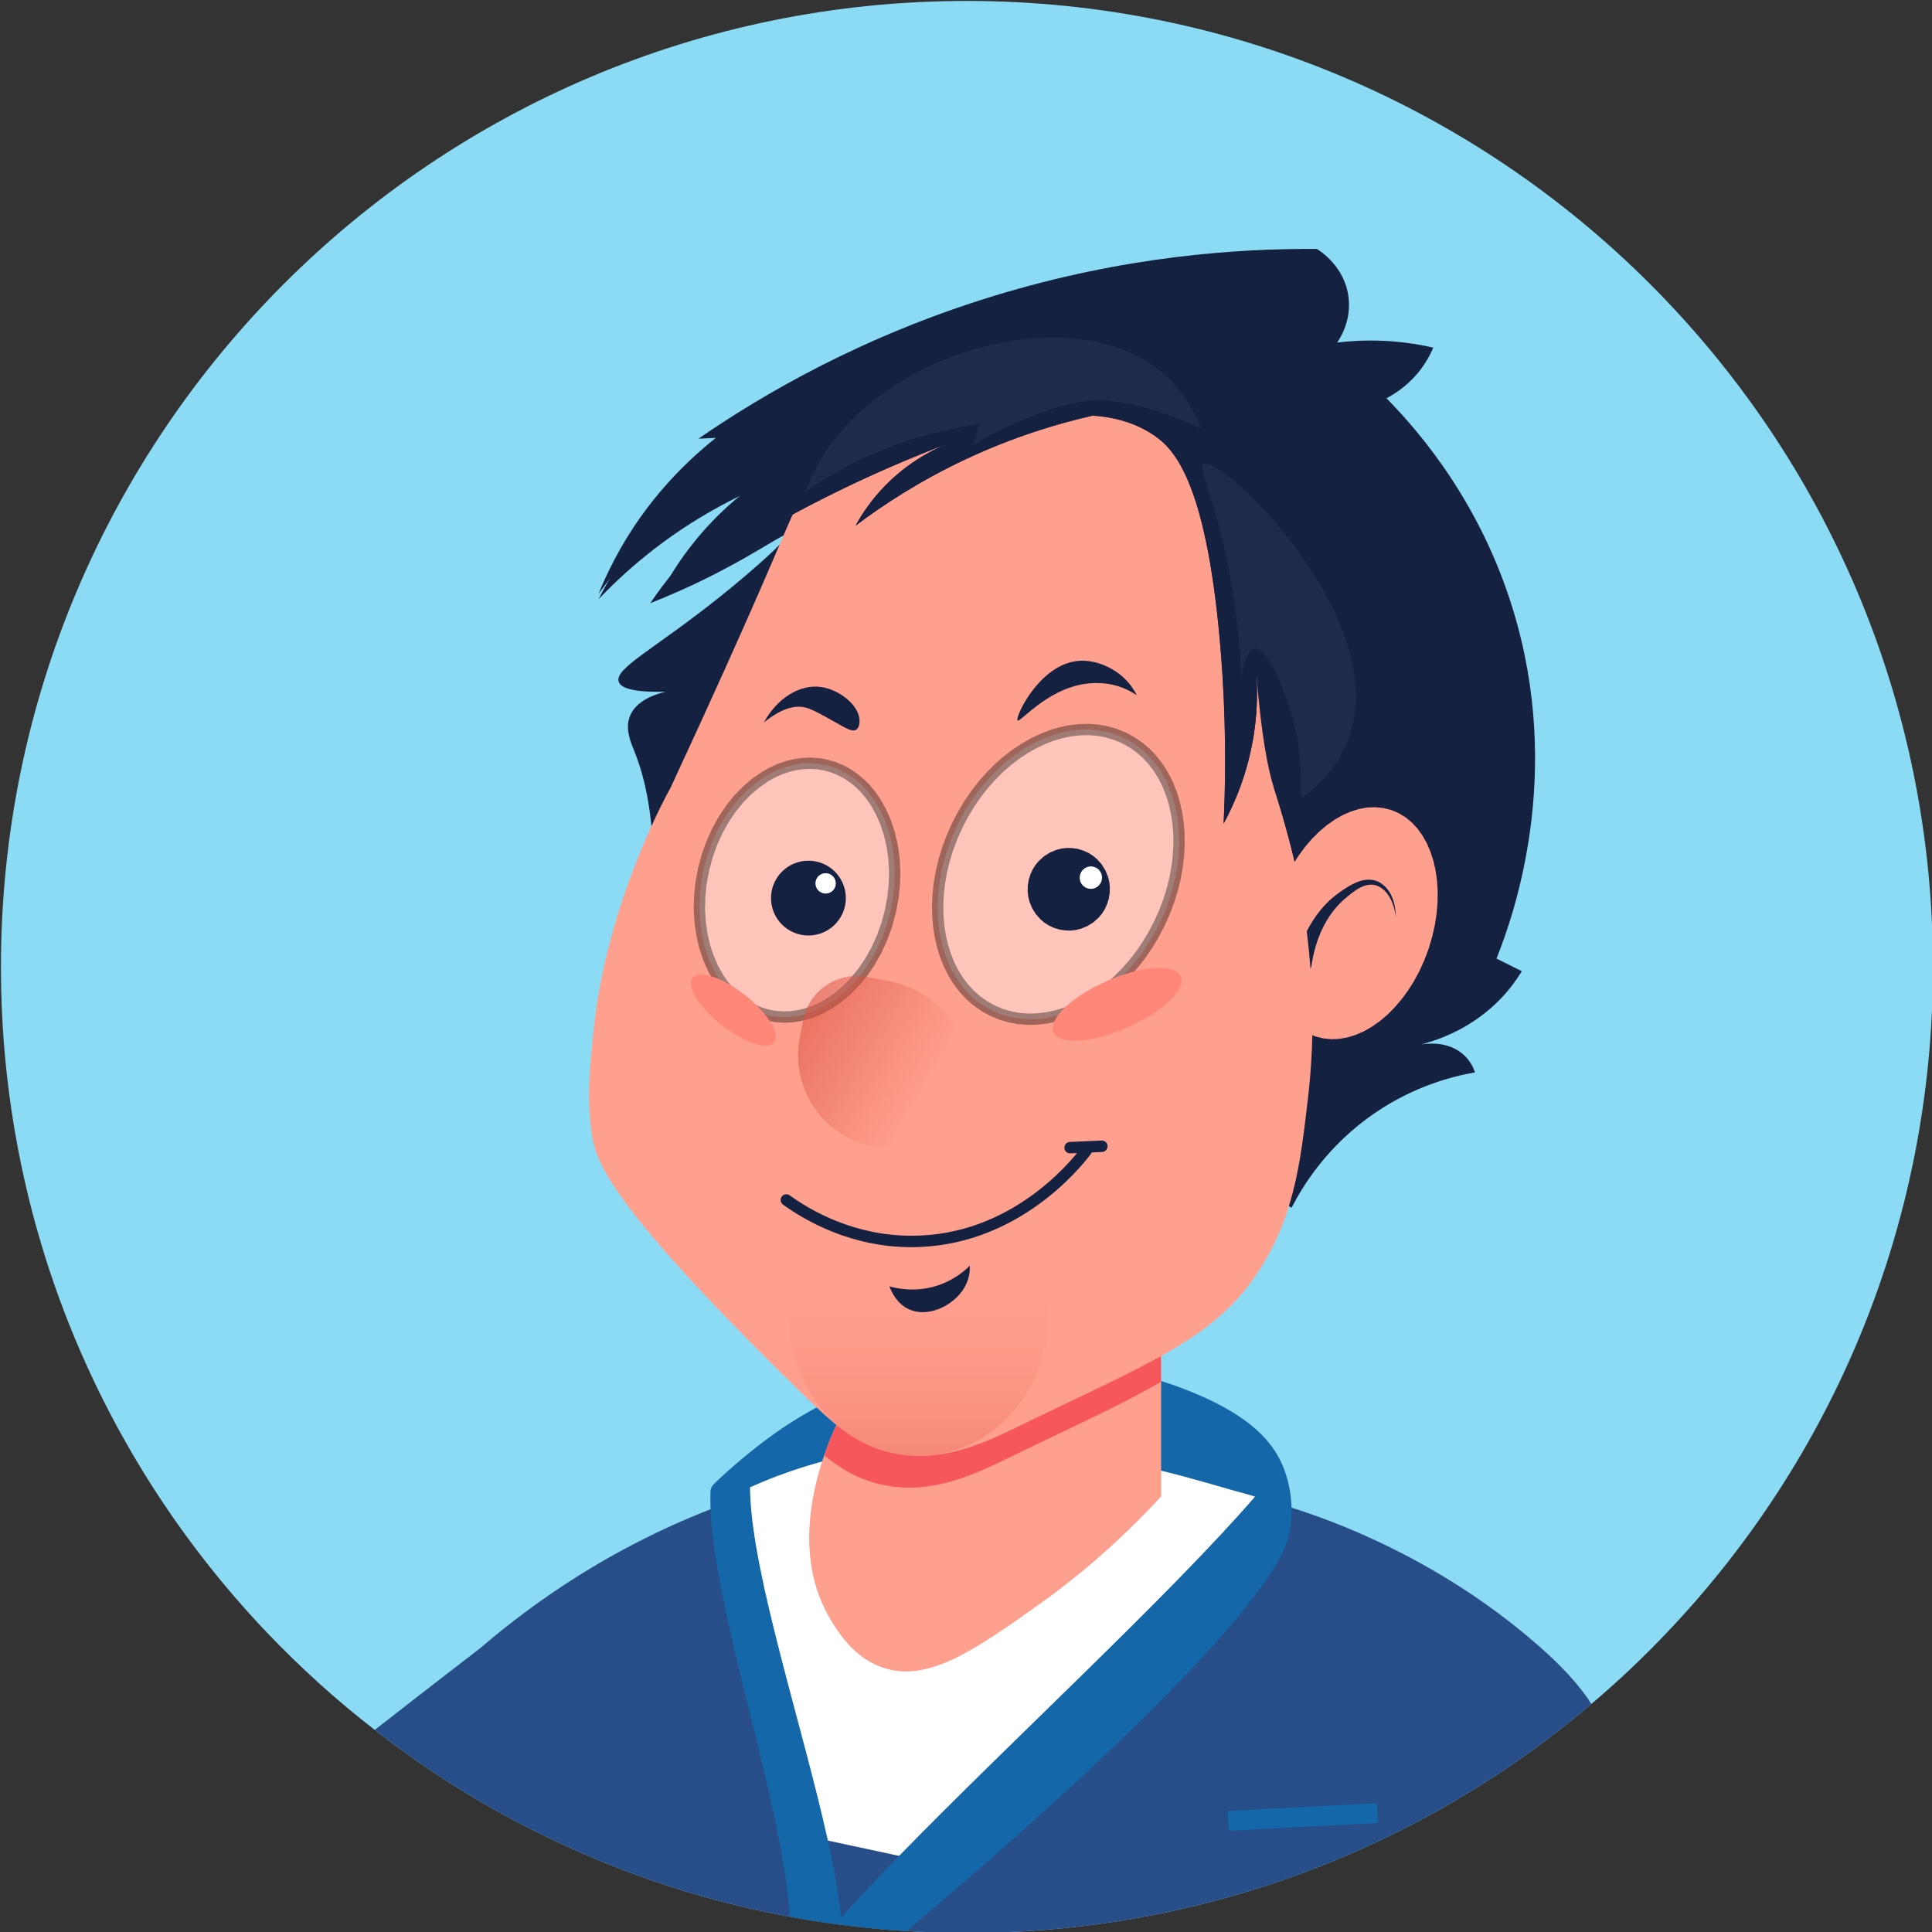<?xml version="1.0" standalone="no"?><!DOCTYPE svg PUBLIC "-//W3C//DTD SVG 1.1//EN" "http://www.w3.org/Graphics/SVG/1.1/DTD/svg11.dtd"><svg height="1024" node-id="1" sillyvg="true" template-height="1024" template-width="1024" version="1.1" viewBox="0 0 1024 1024" width="1024" xmlns="http://www.w3.org/2000/svg" xmlns:xlink="http://www.w3.org/1999/xlink"><rect x="0" y="0" width="1024" height="1024" fill="#333333" stroke="none"/><defs node-id="44"><linearGradient gradientUnits="userSpaceOnUse" id="SVGID_1_" node-id="22" spreadMethod="pad" x1="486.873" x2="486.873" y1="771.672" y2="622.063"><stop offset="0" stop-color="#e9705e" stop-opacity="0.8"></stop><stop offset="0.668" stop-color="#ff9f8e" stop-opacity="0"></stop></linearGradient><linearGradient gradientUnits="userSpaceOnUse" id="SVGID_2_" node-id="39" spreadMethod="pad" x1="511.894" x2="424.687" y1="589.646" y2="539.298"><stop offset="0.24" stop-color="#dd5543" stop-opacity="0"></stop><stop offset="1" stop-color="#dd5543" stop-opacity="0.6"></stop></linearGradient></defs><g node-id="158"><path d="M 1024.50 512.50 C 1024.50 649.26 970.86 773.57 883.42 865.38 C 870.81 878.66 857.47 891.33 843.46 903.10 C 841.67 904.73 839.82 906.24 837.97 907.75 C 829.45 914.81 820.82 921.43 811.91 927.87 C 727.73 988.68 624.26 1024.50 512.45 1024.50 C 503.93 1024.50 495.35 1024.33 487.00 1023.83 C 484.87 1023.72 482.68 1023.61 480.55 1023.44 C 473.54 1023.05 466.60 1022.54 459.70 1021.76 C 455.16 1021.31 450.62 1020.75 446.14 1020.19 C 445.02 1020.08 443.90 1019.91 442.78 1019.74 C 434.60 1018.68 426.53 1017.39 418.57 1015.87 C 369.69 1006.90 323.34 990.87 280.52 969.01 C 256.20 956.68 232.99 942.39 211.19 926.36 C 206.93 923.28 202.78 920.14 198.63 916.89 C 178.34 901.20 159.28 883.93 141.57 865.38 C 54.14 773.63 0.50 649.37 0.50 512.50 C 0.50 229.74 229.74 0.50 512.45 0.50 C 795.21 0.50 1024.50 229.74 1024.50 512.50 Z" fill="#8cdbf4" fill-rule="nonzero" group-id="1" node-id="61" stroke="none" target-height="1024" target-width="1024" target-x="0.5" target-y="0.5"></path></g><path d="M 843.46 903.10 C 841.67 904.73 839.82 906.24 837.97 907.75 C 829.45 914.81 820.82 921.43 811.91 927.87 C 727.73 988.68 624.26 1024.50 512.45 1024.50 C 503.93 1024.50 495.35 1024.33 487.00 1023.83 C 484.87 1023.72 482.68 1023.61 480.55 1023.44 C 473.54 1023.05 466.60 1022.54 459.70 1021.76 C 455.16 1021.31 450.62 1020.75 446.14 1020.19 C 445.02 1020.08 443.90 1019.91 442.78 1019.74 C 434.60 1018.68 426.53 1017.39 418.57 1015.87 C 369.69 1006.90 323.34 990.87 280.52 969.01 C 256.20 956.68 232.99 942.39 211.19 926.36 C 206.93 923.28 202.78 920.14 198.63 916.89 C 226.71 894.92 250.03 877.04 254.51 873.56 C 282.59 849.46 322.89 820.93 376.08 800.14 C 376.25 800.08 376.41 799.97 376.58 799.92 L 376.63 799.92 C 383.19 797.40 389.69 795.04 396.14 792.91 C 396.19 792.91 396.19 792.91 396.25 792.85 C 396.64 792.74 397.15 792.57 397.54 792.40 C 397.59 792.40 397.59 792.40 397.65 792.34 C 409.76 788.47 421.75 785.17 433.52 782.48 C 504.20 766.39 568.04 771.78 615.34 780.97 C 629.74 783.77 642.58 786.91 653.62 789.94 C 654.41 790.16 655.25 790.39 656.09 790.61 C 658.67 791.34 661.30 792.12 664.05 792.85 C 664.10 792.85 664.22 792.91 664.27 792.91 C 664.61 793.02 664.89 793.08 665.22 793.19 C 671.16 794.93 676.37 796.55 680.80 797.90 C 681.81 798.18 682.87 798.52 684.05 798.91 C 684.22 798.97 684.33 799.02 684.50 799.08 C 706.25 805.92 758.43 824.69 809.04 866.79 C 827.77 882.36 837.52 893.80 843.46 903.10 Z" fill="#274e88" fill-rule="nonzero" node-id="64" stroke="none" target-height="258.11" target-width="644.83" target-x="198.63" target-y="766.39"></path><path d="M 396.40 784.92 C 423.58 775.58 461.59 765.93 507.57 764.46 C 578.20 762.20 634.06 780.32 666.49 793.79 C 611.24 858.81 556.00 923.83 500.75 988.85 C 463.69 980.89 450.66 978.09 413.60 970.14 C 415.87 910.12 394.13 844.94 396.40 784.92 Z" fill="#ffffff" fill-rule="nonzero" node-id="66" stroke="none" target-height="226.65" target-width="272.36" target-x="394.13" target-y="762.2"></path><path d="M 679.92 776.99 C 674.71 764.55 663.44 751.21 633.96 738.76 C 577.07 714.72 484.43 707.37 410.72 759.67 C 397.75 768.90 384.77 780.24 378.28 786.66 C 377.22 787.70 376.60 789.07 376.56 790.55 C 376.48 793.49 376.50 796.62 376.59 799.92 C 379.06 857.03 415.26 957.58 418.57 1015.87 C 426.53 1017.38 434.60 1018.67 442.78 1019.74 C 443.90 1019.91 445.02 1020.08 446.14 1020.19 C 450.62 1020.75 455.16 1021.31 459.70 1021.76 C 466.59 1022.54 473.54 1023.05 480.55 1023.44 C 531.28 980.78 654.41 874.29 680.37 822.00 C 682.67 817.35 684.74 808.94 684.52 799.08 C 684.40 792.24 683.05 784.56 679.92 776.99 Z M 445.80 1016.32 C 444.62 1004.32 442.10 990.48 438.79 975.52 C 425.39 914.93 399.22 836.24 397.65 792.35 C 397.54 790.95 397.54 789.60 397.54 788.31 C 405.27 784.83 417.88 779.62 433.91 775.14 C 495.79 757.82 551.27 767.41 605.75 777.44 C 618.14 779.68 633.94 784.33 653.61 789.94 C 654.40 790.16 655.24 790.39 656.08 790.61 C 658.88 791.34 661.52 792.12 664.04 792.85 C 664.09 792.85 664.21 792.91 664.26 792.91 C 664.60 793.02 664.88 793.08 665.21 793.19 C 665.16 793.25 665.16 793.25 665.16 793.30 C 619.65 845.82 536.81 921.82 476.56 983.64 C 465.36 995.13 455.00 1006.06 445.80 1016.32 Z" fill="#1467a8" fill-rule="nonzero" node-id="68" stroke="none" target-height="316.07" target-width="308.26" target-x="376.48" target-y="707.37"></path><path d="M 615.33 676.48 C 615.33 715.36 615.33 754.23 615.33 793.11 C 590.50 820.10 567.13 838.60 550.54 850.40 C 516.06 874.92 491.62 891.80 468.01 883.82 C 452.34 878.53 444.09 864.68 440.05 857.90 C 413.24 812.93 443.06 755.23 446.87 748.09 C 503.03 724.22 559.18 700.35 615.33 676.48 Z" fill="#ff9f8e" fill-rule="nonzero" node-id="70" stroke="none" target-height="215.32" target-width="202.09" target-x="413.24" target-y="676.48"></path><path d="M 615.35 676.50 L 615.35 793.14 C 590.52 820.10 567.15 838.60 550.56 850.42 C 516.09 874.91 491.65 891.78 468.00 883.82 C 452.36 878.55 444.07 864.71 440.03 857.93 C 422.60 828.67 429.16 793.98 436.89 771.39 C 437.84 768.53 438.85 765.84 439.80 763.43 C 443.00 755.53 445.85 749.98 446.86 748.07 C 503.03 724.19 559.19 700.37 615.35 676.50 Z" fill="#ff9f8e" fill-rule="nonzero" node-id="72" stroke="none" target-height="215.28" target-width="192.75" target-x="422.6" target-y="676.5"></path><path d="M 615.35 676.50 L 615.35 732.38 C 594.95 744.37 568.77 756.03 534.13 772.90 C 516.87 781.36 500.00 788.54 481.62 788.48 L 481.11 788.48 C 479.32 788.48 477.52 788.37 475.73 788.20 C 474.72 788.09 473.71 787.98 472.70 787.86 C 471.69 787.69 470.68 787.52 469.62 787.36 C 467.10 786.86 464.58 786.30 462.11 785.51 C 452.75 782.65 444.96 777.94 436.89 771.39 C 437.84 768.53 438.85 765.84 439.80 763.43 C 443.00 755.53 445.85 749.98 446.86 748.07 C 503.03 724.19 559.19 700.37 615.35 676.50 Z" fill="#f5575d" fill-rule="nonzero" node-id="74" stroke="none" target-height="112.04" target-width="178.46" target-x="436.89" target-y="676.5"></path><path d="M 684.57 640.12 C 690.27 628.99 703.33 607.21 728.82 589.84 C 749.73 575.58 769.96 570.45 781.78 568.39 C 780.95 565.95 779.40 562.63 776.42 559.68 C 767.62 550.95 754.49 553.34 752.96 553.65 C 763.10 551.01 780.86 544.72 795.86 528.84 C 800.38 524.05 803.88 519.22 806.59 514.76 C 802.12 512.53 797.65 510.29 793.18 508.06 C 802.63 484.36 828.60 410.27 801.90 323.03 C 784.79 267.14 753.45 229.98 734.86 211.07 C 738.95 208.94 745.19 205.05 750.95 198.33 C 755.40 193.14 758.07 188.02 759.66 184.25 C 753.29 182.78 745.86 181.52 737.54 180.90 C 726.49 180.08 716.73 180.60 708.71 181.57 C 710.33 179.23 716.32 169.97 714.74 157.44 C 712.70 141.25 699.71 133.02 697.98 131.96 C 656.15 131.62 595.89 135.74 527.02 156.77 C 457.46 178.01 404.77 208.67 370.15 232.53 C 383.78 231.86 397.41 231.19 411.04 230.52 C 397.57 236.11 377.83 246.18 358.08 264.04 C 336.50 283.56 324.01 304.16 317.19 317.67 C 324.62 309.85 333.07 301.93 342.66 294.21 C 384.29 260.72 428.48 246.44 459.98 239.91 C 440.66 244.60 407.76 255.52 376.85 282.82 C 362.52 295.47 352.12 308.55 344.67 319.69 C 353.05 316.40 365.54 311.15 380.20 303.60 C 402.94 291.88 416.12 282.22 417.07 283.49 C 418.23 285.04 400.24 301.39 381.54 316.34 C 346.85 344.07 325.69 354.18 327.91 361.26 C 328.80 364.10 333.64 367.10 352.72 366.62 C 346.55 368.15 337.18 371.53 333.95 379.36 C 331.12 386.21 334.30 393.35 335.96 397.46 C 340.41 408.44 345.02 424.85 346.02 449.08 C 458.87 512.74 571.72 576.43 684.57 640.12 Z" fill="#152140" fill-rule="nonzero" node-id="76" stroke="none" target-height="508.5" target-width="511.41" target-x="317.19" target-y="131.62"></path><path d="M 693.28 581.80 C 689.16 617.38 685.82 645.75 665.82 675.63 C 642.67 710.12 607.33 723.15 539.74 756.07 C 518.22 766.62 497.31 775.23 473.36 770.19 C 453.72 766.07 441.60 754.73 423.11 736.67 C 323.16 638.90 315.94 615.80 313.82 601.92 C 310.79 582.22 312.73 564.64 314.49 546.94 C 321.46 476.99 355.41 417.53 355.41 417.53 C 400.39 320.61 413.60 287.08 420.15 272.66 C 422.70 271.27 425.24 269.93 427.79 268.60 C 454.28 254.72 479.50 243.81 502.35 235.08 C 493.07 238.96 480.89 245.57 469.56 257.02 C 462.04 264.60 456.95 272.30 453.44 278.60 C 468.29 267.45 487.69 254.72 511.81 243.44 C 537.15 231.50 560.43 224.53 579.16 220.28 C 587.58 220.83 600.19 222.83 611.83 230.83 C 621.89 237.74 638.93 254.29 646.57 339.45 C 648.69 363.27 650.45 396.43 648.57 436.50 C 654.33 425.89 661.48 409.59 664.63 388.74 C 666.69 375.22 666.51 363.40 665.66 354.07 C 667.84 360.74 669.84 367.77 671.66 375.16 C 674.87 388.13 677.12 400.56 678.51 412.26 C 677.36 414.20 676.27 415.96 675.18 417.53 C 677.12 423.41 678.94 429.17 680.58 434.87 C 680.94 436.20 681.31 437.60 681.67 438.93 C 698.74 501.18 696.80 551.61 693.28 581.80 Z" fill="#ff9f8e" fill-rule="nonzero" node-id="78" stroke="none" target-height="554.95" target-width="387.95" target-x="310.79" target-y="220.28"></path><path d="M 437.75 405.51 L 441.78 406.68 L 445.58 408.23 L 449.18 410.17 L 452.60 412.50 L 455.77 415.14 L 458.72 418.10 L 461.46 421.39 L 464.00 425.04 L 466.90 430.17 L 469.37 435.76 L 471.39 441.86 L 472.85 448.12 L 473.80 454.71 L 474.21 461.68 L 474.04 468.65 L 473.28 475.82 L 471.89 483.21 L 469.90 490.46 L 467.44 497.24 L 464.54 503.58 L 461.12 509.66 L 457.38 515.17 L 453.32 520.16 L 448.83 524.75 L 444.16 528.70 L 439.30 532.04 L 435.42 534.20 L 431.52 535.96 L 427.57 537.32 L 423.56 538.31 L 419.47 538.91 L 415.38 539.07 L 411.29 538.80 L 407.15 538.09 L 403.12 536.91 L 399.32 535.36 L 395.72 533.43 L 392.30 531.10 L 389.13 528.45 L 386.18 525.49 L 383.44 522.20 L 380.90 518.56 L 378.00 513.43 L 375.53 507.83 L 373.51 501.74 L 372.05 495.48 L 371.10 488.88 L 370.69 481.92 L 370.86 474.95 L 371.62 467.78 L 373.01 460.39 L 375.00 453.14 L 377.46 446.36 L 380.37 440.02 L 383.79 433.94 L 387.53 428.43 L 391.58 423.44 L 396.07 418.84 L 400.74 414.90 L 405.60 411.56 L 409.48 409.40 L 413.38 407.64 L 417.34 406.27 L 421.34 405.28 L 425.43 404.69 L 429.52 404.53 L 433.62 404.80 L 437.75 405.51 Z" fill="#ffffff" fill-opacity="0.4" fill-rule="nonzero" group-id="2" node-id="82" stroke="#0f0f0f" stroke-linecap="butt" stroke-opacity="0.4" stroke-width="6" target-height="134.54" target-width="103.52" target-x="370.69" target-y="404.53"></path><path d="M 448.31 476.01 C 448.31 486.96 439.43 495.84 428.48 495.84 C 417.53 495.84 408.65 486.96 408.65 476.01 C 408.65 465.06 417.53 456.18 428.48 456.18 C 439.43 456.18 448.31 465.06 448.31 476.01 Z" fill="#152140" fill-rule="nonzero" node-id="85" stroke="none" target-height="39.66" target-width="39.66" target-x="408.65" target-y="456.18"></path><path d="M 443.00 468.20 C 443.00 471.18 440.58 473.60 437.60 473.60 C 434.62 473.60 432.20 471.18 432.20 468.20 C 432.20 465.22 434.62 462.80 437.60 462.80 C 440.58 462.80 443.00 465.22 443.00 468.20 Z" fill="#ffffff" fill-rule="nonzero" node-id="87" stroke="none" target-height="10.8" target-width="10.8" target-x="432.2" target-y="462.8"></path><path d="M 595.84 391.15 L 600.14 393.54 L 604.09 396.31 L 607.71 399.46 L 611.01 403.02 L 613.95 406.88 L 616.56 411.05 L 618.84 415.54 L 620.79 420.39 L 622.33 425.33 L 623.53 430.51 L 624.37 435.94 L 624.85 441.63 L 624.94 447.29 L 624.65 453.09 L 623.97 459.04 L 622.89 465.15 L 621.45 471.13 L 619.60 477.14 L 617.32 483.20 L 614.60 489.31 L 611.50 495.24 L 608.18 500.80 L 604.62 505.99 L 600.84 510.84 L 596.73 515.49 L 592.50 519.72 L 588.14 523.55 L 583.65 527.00 L 578.90 530.17 L 574.13 532.89 L 569.33 535.17 L 564.49 537.04 L 559.48 538.53 L 554.55 539.54 L 549.67 540.09 L 544.82 540.20 L 539.98 539.83 L 535.26 538.96 L 530.63 537.59 L 526.09 535.70 L 521.78 533.31 L 517.83 530.55 L 514.21 527.39 L 510.91 523.83 L 507.97 519.97 L 505.37 515.81 L 503.09 511.32 L 501.14 506.47 L 499.59 501.52 L 498.39 496.34 L 497.55 490.92 L 497.07 485.22 L 496.98 479.56 L 497.27 473.76 L 497.95 467.82 L 499.03 461.71 L 500.48 455.73 L 502.33 449.72 L 504.61 443.66 L 507.32 437.54 L 510.42 431.61 L 513.75 426.06 L 517.30 420.87 L 521.08 416.02 L 525.19 411.37 L 529.42 407.14 L 533.78 403.30 L 538.27 399.85 L 543.02 396.68 L 547.80 393.97 L 552.60 391.68 L 557.43 389.81 L 562.44 388.32 L 567.38 387.31 L 572.26 386.76 L 577.11 386.66 L 581.95 387.03 L 586.67 387.90 L 591.29 389.27 L 595.84 391.15 Z" fill="#ffffff" fill-opacity="0.4" fill-rule="nonzero" group-id="3" node-id="91" stroke="#0f0f0f" stroke-linecap="butt" stroke-opacity="0.4" stroke-width="6" target-height="153.54" target-width="127.96" target-x="496.98" target-y="386.66"></path><path d="M 571.39 449.96 L 574.28 450.86 L 576.90 452.05 L 579.28 453.55 L 581.44 455.35 L 583.93 458.16 L 585.87 461.29 L 587.29 464.78 L 587.96 467.52 L 588.25 470.33 L 588.17 473.22 L 587.70 476.23 L 586.81 479.13 L 585.61 481.77 L 584.12 484.16 L 582.32 486.34 L 579.51 488.85 L 576.40 490.81 L 572.93 492.24 L 570.19 492.92 L 567.40 493.22 L 564.52 493.15 L 561.53 492.68 L 558.64 491.79 L 556.02 490.59 L 553.64 489.10 L 551.48 487.29 L 548.99 484.48 L 547.05 481.36 L 545.63 477.87 L 544.97 475.13 L 544.67 472.32 L 544.75 469.43 L 545.22 466.42 L 546.12 463.51 L 547.31 460.88 L 548.81 458.48 L 550.61 456.31 L 553.41 453.80 L 556.53 451.84 L 560.00 450.41 L 562.73 449.73 L 565.52 449.43 L 568.40 449.50 L 571.39 449.96 Z" fill="#152140" fill-rule="nonzero" group-id="4" node-id="96" stroke="none" target-height="43.79" target-width="43.58" target-x="544.67" target-y="449.43"></path><path d="M 579.52 459.35 L 581.03 459.93 L 582.25 460.81 L 583.21 462.00 L 583.85 463.38 L 584.10 464.87 L 583.95 466.50 L 583.37 468.03 L 582.49 469.25 L 581.31 470.22 L 579.93 470.87 L 578.45 471.12 L 576.83 470.98 L 575.32 470.40 L 574.10 469.52 L 573.14 468.34 L 572.50 466.95 L 572.25 465.46 L 572.40 463.83 L 572.98 462.30 L 573.86 461.08 L 575.04 460.11 L 576.42 459.47 L 577.90 459.21 L 579.52 459.35 Z" fill="#ffffff" fill-rule="nonzero" group-id="5" node-id="101" stroke="none" target-height="11.91" target-width="11.85" target-x="572.25" target-y="459.21"></path><path d="M 539.33 381.87 C 540.66 383.11 554.33 365.91 574.19 362.60 C 582.22 361.26 588.52 362.65 589.78 362.93 C 595.55 364.26 599.86 366.69 602.52 368.46 C 601.37 366.20 599.45 363.02 596.32 359.91 C 589.70 353.35 581.01 350.42 574.53 350.19 C 552.01 349.38 537.72 380.36 539.33 381.87 Z" fill="#152140" fill-rule="nonzero" node-id="104" stroke="none" target-height="33.73" target-width="64.8" target-x="537.72" target-y="349.38"></path><path d="M 455.53 381.37 C 455.00 373.49 444.65 365.41 435.08 364.11 C 423.87 362.58 411.80 370.08 404.91 382.88 C 415.30 374.53 422.29 373.87 426.87 375.00 C 430.38 375.87 434.86 378.38 443.46 383.21 C 448.30 385.93 451.73 388.10 453.85 386.73 C 455.81 385.47 455.57 381.93 455.53 381.37 Z" fill="#152140" fill-rule="nonzero" node-id="106" stroke="none" target-height="25.52" target-width="50.9" target-x="404.91" target-y="362.58"></path><path d="M 555.82 696.87 C 555.82 738.18 524.95 771.67 486.87 771.67 C 448.79 771.67 417.92 738.18 417.92 696.87 C 417.92 655.56 448.79 622.07 486.87 622.07 C 524.95 622.07 555.82 655.56 555.82 696.87 Z" fill="url(#SVGID_1_)" fill-opacity="0.6" fill-rule="nonzero" group-id="6" node-id="110" stroke="none" target-height="149.6" target-width="137.9" target-x="417.92" target-y="622.07"></path><path d="M 625.87 517.45 L 626.29 519.19 L 626.15 521.14 L 625.34 523.43 L 624.10 525.58 L 622.30 527.94 L 619.83 530.54 L 617.16 532.92 L 613.99 535.38 L 610.26 537.91 L 604.35 541.36 L 597.55 544.66 L 590.52 547.44 L 583.98 549.47 L 579.60 550.50 L 575.64 551.18 L 572.09 551.54 L 568.50 551.60 L 565.54 551.33 L 563.12 550.79 L 560.89 549.84 L 559.35 548.62 L 558.35 547.14 L 557.94 545.40 L 558.08 543.45 L 558.89 541.16 L 560.13 539.01 L 561.92 536.65 L 564.40 534.05 L 567.07 531.67 L 570.24 529.21 L 573.96 526.68 L 579.87 523.23 L 586.68 519.93 L 593.70 517.15 L 600.24 515.12 L 604.63 514.09 L 608.58 513.41 L 612.14 513.05 L 615.73 512.99 L 618.68 513.26 L 621.10 513.80 L 623.34 514.75 L 624.88 515.97 L 625.87 517.45 Z" fill="#ff8777" fill-rule="nonzero" group-id="7" node-id="115" stroke="none" target-height="38.61" target-width="68.35" target-x="557.94" target-y="512.99"></path><path d="M 394.97 527.47 L 398.88 530.78 L 402.22 534.02 L 405.03 537.17 L 407.59 540.56 L 409.38 543.53 L 410.55 546.14 L 411.12 548.25 L 411.22 549.94 L 410.95 551.32 L 410.34 552.47 L 409.36 553.33 L 408.08 553.92 L 406.41 554.21 L 404.23 554.14 L 401.42 553.61 L 398.11 552.56 L 394.22 550.86 L 390.50 548.86 L 386.59 546.36 L 382.45 543.32 L 378.53 540.00 L 375.20 536.77 L 372.39 533.62 L 369.83 530.23 L 368.04 527.26 L 366.87 524.65 L 366.30 522.54 L 366.19 520.85 L 366.47 519.46 L 367.08 518.31 L 368.05 517.45 L 369.33 516.87 L 371.01 516.58 L 373.19 516.64 L 376.00 517.17 L 379.30 518.23 L 383.19 519.93 L 386.91 521.93 L 390.83 524.43 L 394.97 527.47 Z" fill="#ff8777" fill-rule="nonzero" group-id="8" node-id="120" stroke="none" target-height="37.63" target-width="45.03" target-x="366.19" target-y="516.58"></path><path d="M 679.26 430.93 C 677.16 423.78 675.52 418.67 675.16 417.54 C 672.01 407.59 668.36 389.51 665.64 354.05 C 666.49 363.39 666.67 375.26 664.63 388.74 C 661.48 409.62 654.32 425.87 648.54 436.51 C 650.40 396.45 648.65 363.26 646.53 339.47 C 638.93 254.28 621.87 237.74 611.84 230.86 C 600.16 222.86 587.59 220.82 579.16 220.30 C 560.42 224.53 537.13 231.52 511.78 243.43 C 487.70 254.75 468.27 267.44 453.45 278.63 C 456.91 272.33 462.03 264.62 469.54 257.01 C 484.20 242.16 500.32 235.44 509.77 232.37 C 484.92 241.46 457.20 253.22 427.81 268.57 C 397.37 284.47 371.07 301.11 348.87 316.84 C 353.88 306.93 360.14 296.90 367.98 287.18 C 416.21 227.30 492.58 217.82 520.33 215.78 C 506.09 212.98 493.10 212.29 481.61 212.76 C 391.84 216.45 332.40 293.75 317.20 314.83 C 321.57 304.08 328.61 289.32 339.82 273.60 C 408.50 177.34 556.13 153.90 655.08 191.14 C 677.54 199.59 733.49 220.65 743.07 264.55 C 744.92 273.01 744.61 280.35 744.08 285.16 C 743.94 289.05 743.96 295.07 745.09 302.26 C 749.17 328.40 763.72 344.22 771.91 356.56 C 781.16 370.50 791.04 393.19 790.68 430.31 C 789.98 430.49 739.17 443.34 738.46 443.51 C 737.76 443.69 686.94 456.54 686.24 456.71 C 684.74 450.68 682.43 441.74 679.26 430.93 Z" fill="#152140" fill-rule="nonzero" node-id="123" stroke="none" target-height="302.81" target-width="473.84" target-x="317.2" target-y="153.9"></path><path d="M 737.35 429.31 L 741.34 431.00 L 744.98 433.21 L 748.30 435.94 L 751.34 439.23 L 753.94 442.86 L 756.21 446.89 L 758.15 451.37 L 759.75 456.35 L 760.89 461.37 L 761.64 466.69 L 762.00 472.32 L 761.93 478.30 L 761.45 484.17 L 760.52 490.18 L 759.13 496.36 L 757.26 502.71 L 754.93 508.91 L 752.33 514.67 L 749.44 520.03 L 746.29 525.01 L 742.74 529.82 L 739.07 534.10 L 735.27 537.89 L 731.34 541.22 L 727.06 544.23 L 722.81 546.64 L 718.57 548.49 L 714.32 549.82 L 709.90 550.62 L 705.60 550.80 L 701.37 550.37 L 697.17 549.32 L 693.18 547.63 L 689.54 545.42 L 686.21 542.69 L 683.18 539.39 L 680.58 535.77 L 678.31 531.74 L 676.37 527.25 L 674.77 522.28 L 673.63 517.25 L 672.88 511.94 L 672.52 506.31 L 672.58 500.33 L 673.06 494.46 L 673.99 488.44 L 675.38 482.27 L 677.26 475.92 L 679.58 469.72 L 682.19 463.96 L 685.07 458.60 L 688.22 453.62 L 691.77 448.80 L 695.45 444.52 L 699.25 440.74 L 703.18 437.41 L 707.46 434.40 L 711.70 431.99 L 715.95 430.14 L 720.20 428.81 L 724.61 428.00 L 728.91 427.83 L 733.14 428.26 L 737.35 429.31 Z" fill="#ff9f8e" fill-rule="nonzero" group-id="9" node-id="127" stroke="none" target-height="122.97" target-width="89.48" target-x="672.52" target-y="427.83"></path><path d="M 739.83 486.21 C 739.10 479.42 736.01 471.84 729.83 469.42 C 723.59 467.24 717.59 472.27 712.55 476.57 C 702.31 485.54 697.03 498.69 695.09 511.91 C 695.03 512.45 694.85 512.94 694.60 513.43 C 694.11 507.07 693.45 500.46 692.60 493.61 C 696.72 485.55 702.36 478.33 709.75 473.12 C 712.72 471.00 715.75 469.00 719.33 467.54 C 722.72 466.09 727.15 465.60 730.73 467.42 C 737.83 471.24 739.71 479.36 739.83 486.21 Z" fill="#152140" fill-rule="nonzero" node-id="130" stroke="none" target-height="47.83" target-width="47.23" target-x="692.6" target-y="465.6"></path><path d="M 487.86 660.92 C 486.40 660.98 484.93 661.02 483.43 661.03 C 451.16 661.15 426.71 646.94 415.01 638.46 C 413.65 637.48 413.35 635.58 414.33 634.23 C 415.31 632.87 417.21 632.57 418.56 633.55 C 429.67 641.60 452.86 655.08 483.41 654.96 C 535.66 654.94 567.40 615.88 573.26 608.10 C 574.27 606.75 576.17 606.49 577.50 607.50 C 578.84 608.51 579.11 610.40 578.10 611.74 C 572.11 619.71 540.19 658.63 487.86 660.92 Z" fill="#152140" fill-rule="nonzero" group-id="10" node-id="134" stroke="none" target-height="54.66" target-width="165.76" target-x="413.35" target-y="606.49"></path><path d="M 584.14 610.57 L 567.32 611.31 C 565.65 611.38 564.23 610.09 564.16 608.41 C 564.09 606.74 565.38 605.32 567.06 605.25 L 583.88 604.51 C 585.55 604.44 586.97 605.73 587.04 607.41 C 587.11 609.08 585.82 610.49 584.14 610.57 Z" fill="#152140" fill-rule="nonzero" group-id="11" node-id="139" stroke="none" target-height="6.94" target-width="23.02" target-x="564.09" target-y="604.44"></path><path d="M 471.40 681.79 C 475.30 682.90 484.94 685.06 496.29 681.54 C 505.28 678.75 511.16 673.69 514.02 670.86 C 514.09 672.96 513.93 676.50 512.26 680.29 C 507.51 691.06 492.59 699.04 481.59 693.86 C 475.55 691.02 472.66 685.15 471.40 681.79 Z" fill="#152140" fill-rule="nonzero" node-id="142" stroke="none" target-height="28.18" target-width="42.69" target-x="471.4" target-y="670.86"></path><path d="M 729.51 966.29 L 652.06 970.28 C 651.57 970.31 651.14 969.92 651.12 969.43 L 650.67 960.70 C 650.64 960.20 651.03 959.78 651.52 959.76 L 728.97 955.77 C 729.47 955.74 729.89 956.13 729.91 956.62 L 730.36 965.35 C 730.38 965.84 730.00 966.26 729.51 966.29 Z" fill="#1467a8" fill-rule="nonzero" node-id="144" stroke="none" target-height="14.57" target-width="79.74" target-x="650.64" target-y="955.74"></path><path d="M 637.98 246.12 C 634.29 248.33 645.24 264.97 652.86 310.28 C 656.17 329.95 657.45 346.75 657.97 359.10 C 659.11 352.20 661.15 344.31 664.94 343.76 C 672.01 342.73 680.93 367.77 682.14 371.19 C 686.15 382.46 690.57 399.93 689.58 423.26 C 698.30 416.82 709.07 406.65 714.68 391.65 C 738.39 328.30 647.11 240.65 637.98 246.12 Z" fill="#ffffff" fill-opacity="0.05" fill-rule="nonzero" group-id="12" node-id="148" stroke="none" target-height="182.61" target-width="104.1" target-x="634.29" target-y="240.65"></path><path d="M 584.05 212.18 C 575.95 211.99 567.93 213.25 554.76 217.76 C 544.88 221.14 531.45 226.58 516.17 235.43 C 517.10 231.87 518.03 228.30 518.96 224.74 C 499.74 227.49 475.10 233.52 449.22 247.06 C 440.96 251.38 433.53 255.96 426.90 260.54 C 428.48 256.24 431.60 248.58 437.13 240.08 C 473.29 184.52 569.39 159.18 615.19 196.84 C 621.88 202.34 630.29 211.48 636.58 227.06 C 620.86 219.51 607.61 215.91 598.45 214.04 C 590.82 212.48 586.59 212.24 584.05 212.18 Z" fill="#ffffff" fill-opacity="0.05" fill-rule="nonzero" group-id="13" node-id="153" stroke="none" target-height="101.36" target-width="209.68" target-x="426.9" target-y="159.18"></path><path d="M 473.82 609.88 L 463.12 607.81 C 436.28 602.63 418.73 576.67 423.91 549.84 L 425.65 540.82 C 428.70 525.05 443.95 514.73 459.72 517.78 L 470.92 519.94 C 500.11 525.58 519.20 553.82 513.55 583.01 L 513.55 583.01 C 510.01 601.41 492.22 613.43 473.82 609.88 Z" fill="url(#SVGID_2_)" fill-rule="nonzero" node-id="156" stroke="none" target-height="98.7" target-width="100.47" target-x="418.73" target-y="514.73"></path></svg>